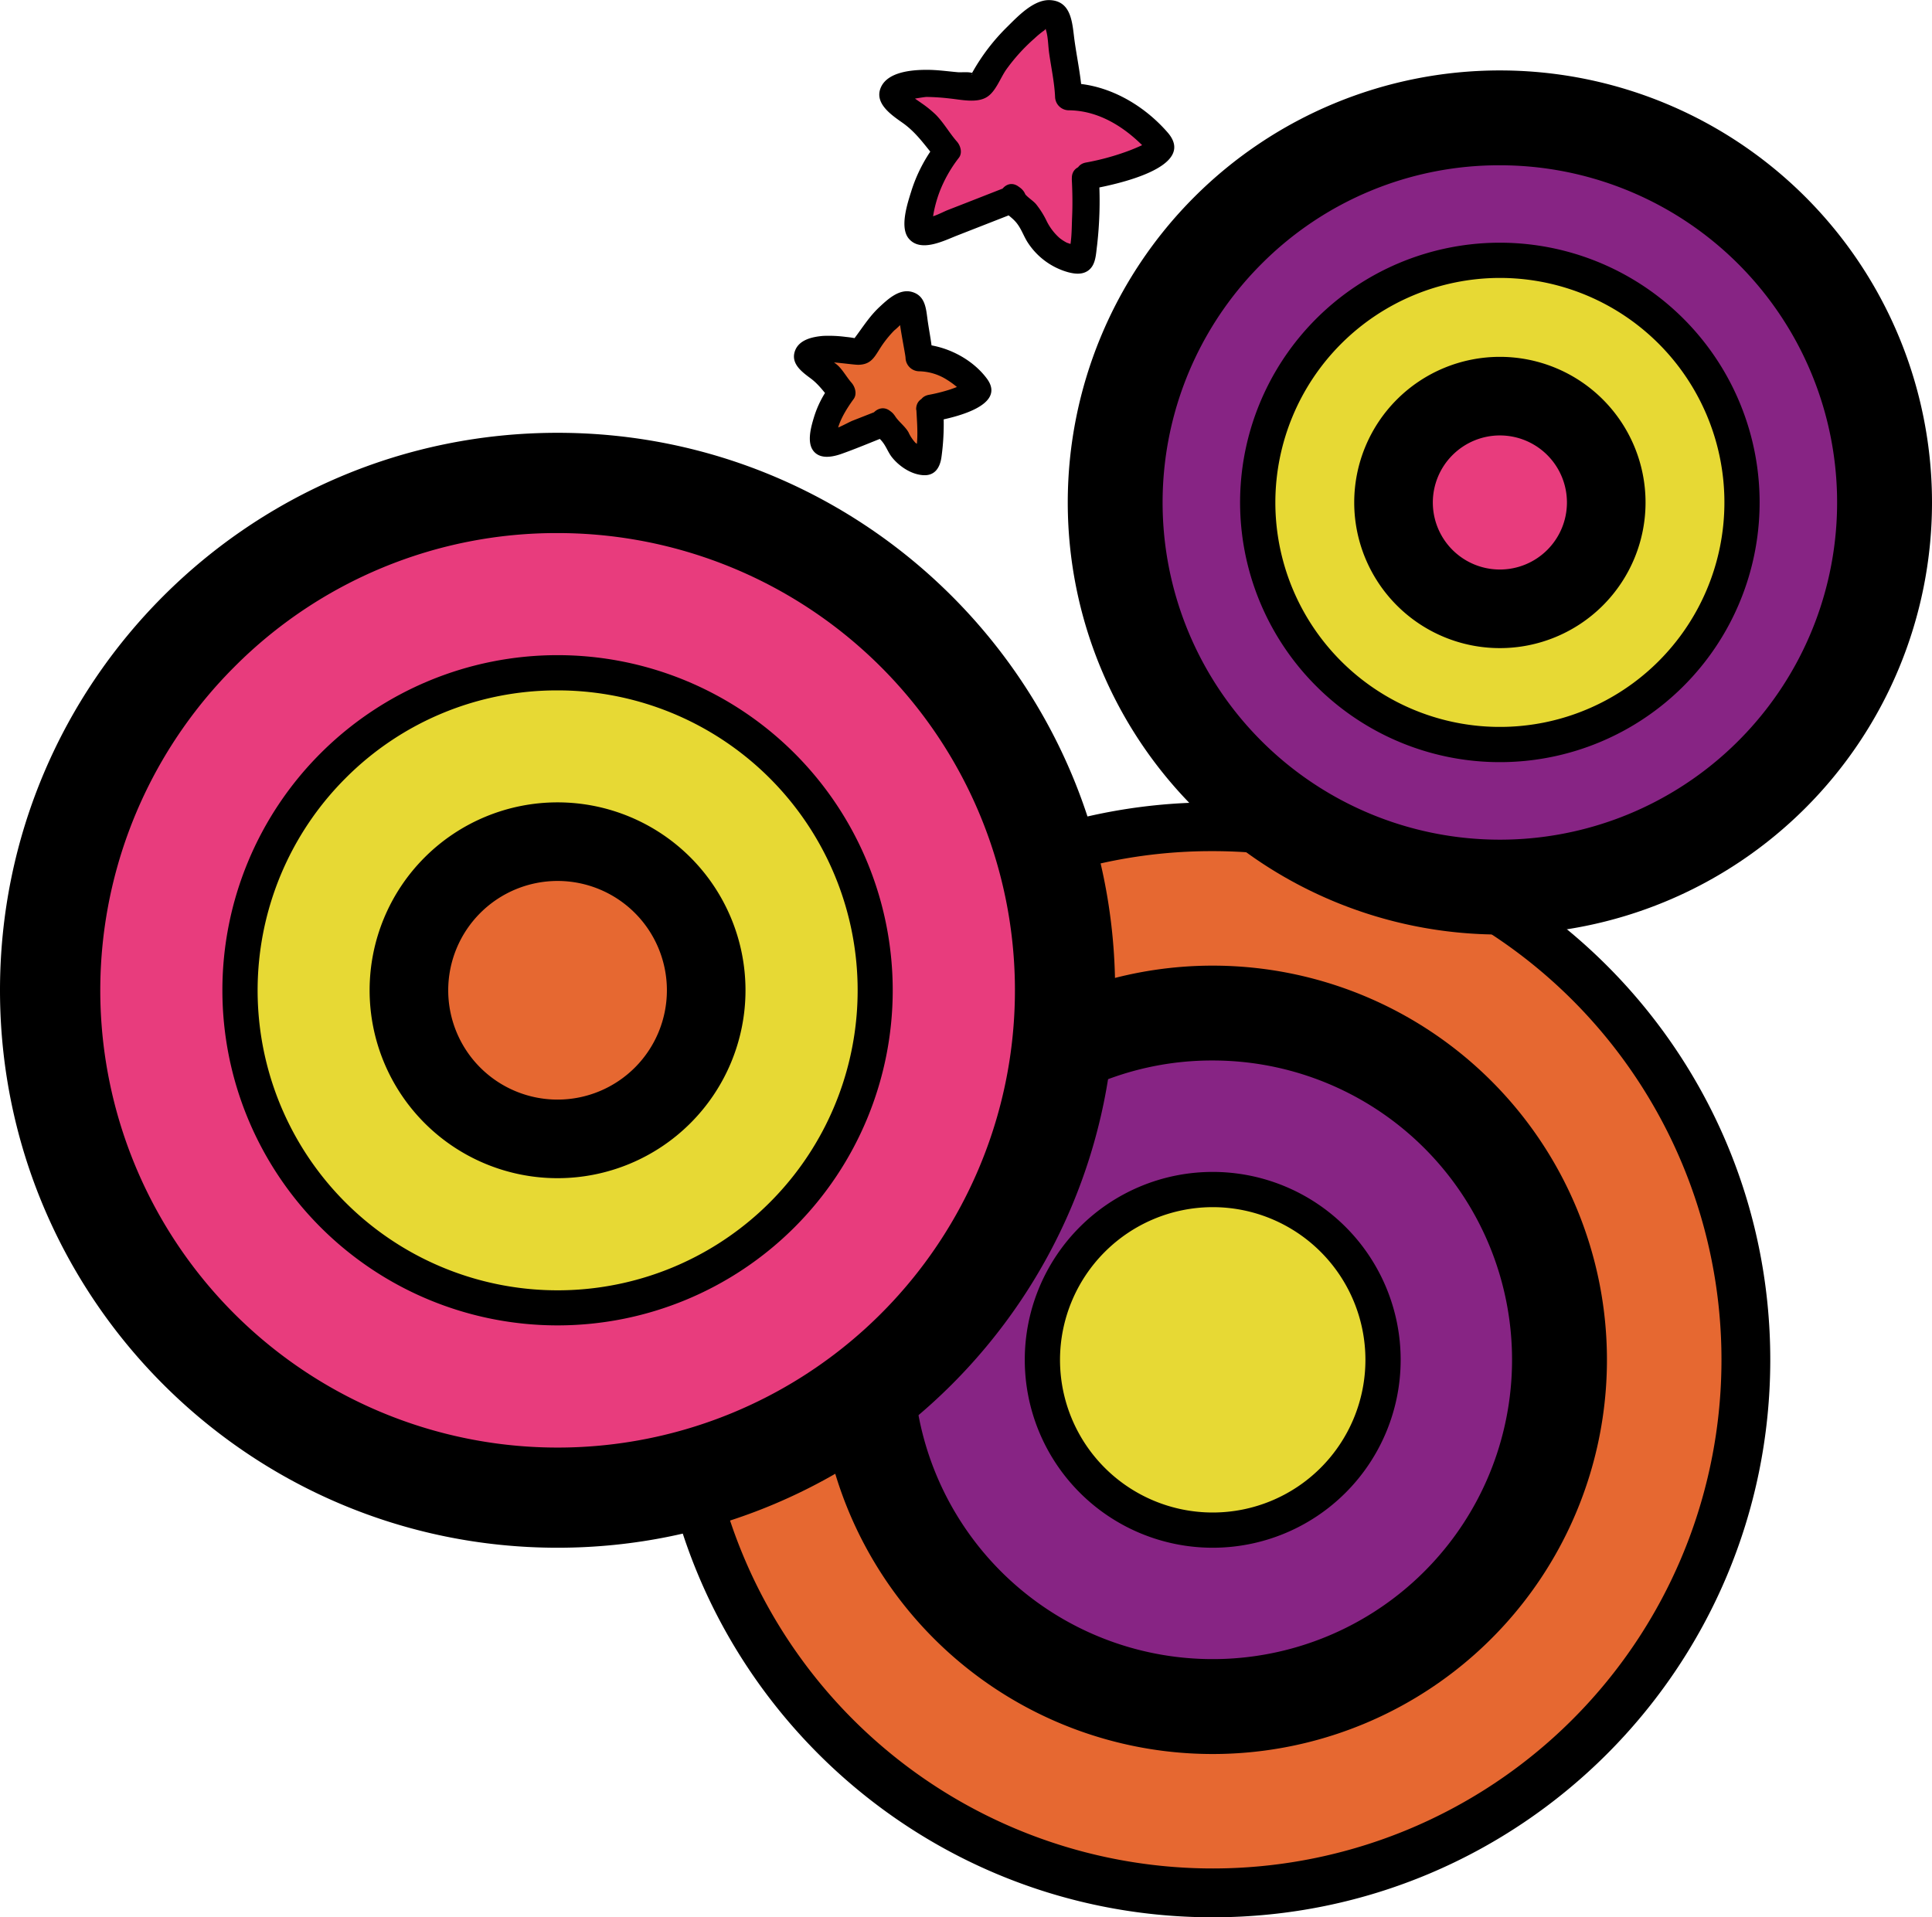 <svg xmlns="http://www.w3.org/2000/svg" viewBox="0 0 712.81 707.5"><defs><style>.a{fill:#e66831;}.b{fill:#000;}.c{fill:#872484;}.d{fill:#e7d934;}.e{fill:#e83c7d;}</style></defs><title>menu-decor</title><circle class="a" cx="582.48" cy="657.23" r="196.71" transform="translate(-429.18 448.93) rotate(-45)"/><path class="b" d="M582.48,469.52a187.7,187.7,0,1,1-132.74,55,186.52,186.52,0,0,1,132.74-55m0-18c-113.61,0-205.71,92.1-205.71,205.71s92.1,205.71,205.71,205.71,205.71-92.1,205.71-205.71-92.1-205.71-205.71-205.71Z" transform="translate(-135.05 -155.44)"/><circle class="c" cx="582.48" cy="657.23" r="127.96" transform="translate(-429.18 448.93) rotate(-45)"/><path class="b" d="M582.48,546.77a110.45,110.45,0,1,1-78.11,32.35,109.73,109.73,0,0,1,78.11-32.35m0-35A145.46,145.46,0,1,0,727.93,657.23,145.46,145.46,0,0,0,582.48,511.77Z" transform="translate(-135.05 -155.44)"/><path class="d" d="M582.48,720.07a62.84,62.84,0,1,1,62.84-62.84A62.92,62.92,0,0,1,582.48,720.07Z" transform="translate(-135.05 -155.44)"/><path class="b" d="M582.48,600.89a56.34,56.34,0,1,1-56.34,56.34,56.41,56.41,0,0,1,56.34-56.34m0-13a69.34,69.34,0,1,0,69.34,69.34,69.34,69.34,0,0,0-69.34-69.34Z" transform="translate(-135.05 -155.44)"/><circle class="e" cx="340.76" cy="520.86" r="187.21" transform="translate(-403.55 238.07) rotate(-45)"/><path class="b" d="M340.76,352.15a168.73,168.73,0,1,1-119.29,49.42,167.6,167.6,0,0,1,119.29-49.42m0-37c-113.61,0-205.71,92.1-205.71,205.71s92.1,205.71,205.71,205.71,205.71-92.1,205.71-205.71-92.1-205.71-205.71-205.71Z" transform="translate(-135.05 -155.44)"/><circle class="d" cx="340.76" cy="520.86" r="117.16" transform="translate(-379.51 577.4) rotate(-76.72)"/><path class="b" d="M340.76,410.2a110.69,110.69,0,1,1-78.24,32.42,109.95,109.95,0,0,1,78.24-32.42m0-13A123.66,123.66,0,1,0,464.42,520.86,123.67,123.67,0,0,0,340.76,397.2Z" transform="translate(-135.05 -155.44)"/><path class="a" d="M340.76,575.7a54.84,54.84,0,1,1,54.84-54.84A54.9,54.9,0,0,1,340.76,575.7Z" transform="translate(-135.05 -155.44)"/><path class="b" d="M340.76,480.52a40.34,40.34,0,1,1-40.34,40.34,40.38,40.38,0,0,1,40.34-40.34m0-29a69.34,69.34,0,1,0,69.34,69.34,69.35,69.35,0,0,0-69.34-69.34Z" transform="translate(-135.05 -155.44)"/><circle class="c" cx="553.38" cy="185.42" r="141.93"/><path class="b" d="M688.43,216.43a124.43,124.43,0,1,1-88,36.45,123.62,123.62,0,0,1,88-36.45m0-35A159.43,159.43,0,1,0,847.86,340.86,159.43,159.43,0,0,0,688.43,181.43Z" transform="translate(-135.05 -155.44)"/><circle class="d" cx="553.38" cy="185.42" r="89.34"/><path class="b" d="M688.43,258a82.84,82.84,0,1,1-82.84,82.83A82.93,82.93,0,0,1,688.43,258m0-13a95.84,95.84,0,1,0,95.83,95.83A95.83,95.83,0,0,0,688.43,245Z" transform="translate(-135.05 -155.44)"/><circle class="e" cx="553.38" cy="185.42" r="39.24"/><path class="b" d="M688.43,316.12a24.74,24.74,0,1,1-24.74,24.74,24.77,24.77,0,0,1,24.74-24.74m0-29a53.74,53.74,0,1,0,53.74,53.74,53.74,53.74,0,0,0-53.74-53.74Z" transform="translate(-135.05 -155.44)"/><path class="e" d="M535.48,221.38a137.74,137.74,0,0,1-1.21,28.41,2.23,2.23,0,0,1-.47,1.26,2.14,2.14,0,0,1-2,.31,20.83,20.83,0,0,1-13.34-9.05c-2.06-3.2-3.29-7-6.16-9.52-1.51-1.3-3.52-2.32-4.06-4.24l.49.36-26.2,10.25c-2.3.9-4.7,1.82-7.16,1.65a1.79,1.79,0,0,1-1.16-.4,2,2,0,0,1-.36-1.58,50.89,50.89,0,0,1,10.65-27.71l-.58-.66c-2.6-2.53-4.17-6-6.62-8.64-3.51-3.84-8.61-5.95-12.06-9.84a2.87,2.87,0,0,1-.84-1.6c-.07-1.14,1.1-1.94,2.15-2.39,4.5-1.92,9.56-2,14.44-1.66s9.74,1.19,14.63,1l1.33-.61a72.53,72.53,0,0,1,20.58-24.27,9.71,9.71,0,0,1,3.57-1.93,3.64,3.64,0,0,1,3.7,1.11,5.48,5.48,0,0,1,.81,2.55l3.65,26.26,0,.64c12.72-.26,24.37,7.41,33,16.74A3.05,3.05,0,0,1,563.4,210c-.08,1-1.1,1.68-2,2.14A88.07,88.07,0,0,1,537,220.2" transform="translate(-135.05 -155.44)"/><path class="b" d="M530.48,221.38c.25,4.74.33,9.49.12,14.24-.19,4.49-.05,9.86-1.62,14.1l2.3-3c1.31-.56-2.44-1.63-2.59-1.7a16.72,16.72,0,0,1-2.71-1.75,20.37,20.37,0,0,1-4.94-6.62,32.44,32.44,0,0,0-3.74-5.87c-1.39-1.63-3.83-2.83-4.73-4.77l-6.84,6.84.5.36,1.19-9.14-15.72,6.16-7,2.73c-2.24.88-6.63,3.48-9.15,2.62l3,2.29c.69,1.47.28.4.47-.72s.35-2.42.59-3.63a48.06,48.06,0,0,1,2.07-7.23,49.69,49.69,0,0,1,7.17-12.66c1.38-1.82.56-4.52-.79-6-2.75-3.15-4.81-6.88-7.74-9.85a40.9,40.9,0,0,0-5.23-4.24c-1.1-.79-2.24-1.52-3.31-2.35a15.91,15.91,0,0,1-1.89-1.59l-.46,2.68c.1.11,6.49-1.07,7.5-1.07a83.59,83.59,0,0,1,8.66.59c4.07.42,9.84,1.78,13.57-.55,3.26-2,4.94-7,7.15-10.15a67.84,67.84,0,0,1,10.44-11.5,32.71,32.71,0,0,1,3.34-2.77c1.43-1,.45-1.6.86-.32.82,2.6.79,5.73,1.17,8.44.74,5.33,1.95,10.81,2.2,16.19a5.09,5.09,0,0,0,5,5c9.78.05,18.44,4.83,25.5,11.32.79.73,1.56,1.47,2.31,2.23,1.11,1.11,1.84,3,1.7-.07.57-1.77.3-2.23-.79-1.39-.82.41-1.66.81-2.49,1.18-1.29.58-2.59,1.12-3.91,1.62a92.45,92.45,0,0,1-15.94,4.39c-6.32,1.17-3.64,10.81,2.66,9.64,7.64-1.43,38.78-7.73,27.5-20.72-9.08-10.45-22.52-18.13-36.54-18.2l5,5c-.32-6.88-1.87-13.9-2.82-20.72-.84-6.09-.91-14.51-9-14.93-6-.31-11.83,5.9-15.75,9.77a74.7,74.7,0,0,0-12.93,16.88c-.64.76-.54.92.29.48-.74.47-.84.4-.29-.21-1.41-.57-4-.19-5.49-.33-3.8-.34-7.58-.88-11.4-.87-5.37,0-14.11.69-16.78,6.26-2.85,6,3.83,10.42,8,13.36,5.45,3.88,8.54,8.92,12.88,13.87l-.78-6.06a56.64,56.64,0,0,0-9,17.41c-1.39,4.48-4.36,13.31-.91,17.43,4.4,5.26,13,.76,17.95-1.17l21.83-8.54c4.15-1.63,4.82-6.52,1.2-9.14l-.5-.36c-4.49-3.24-8.69,2.82-6.84,6.84,1.34,2.91,3.85,3.94,5.85,6.25s2.82,5.1,4.37,7.51a26.11,26.11,0,0,0,14.86,11c2.41.64,5.09,1,7.31-.47,3-2,3-6.09,3.44-9.34a144,144,0,0,0,.71-24.65c-.35-6.4-10.35-6.44-10,0Z" transform="translate(-135.05 -155.44)"/><path class="a" d="M478.15,306.71a88.2,88.2,0,0,1-.78,18.08,1.42,1.42,0,0,1-.29.81,1.37,1.37,0,0,1-1.27.19,13.21,13.21,0,0,1-8.48-5.76c-1.31-2-2.09-4.47-3.92-6-1-.83-2.25-1.48-2.59-2.71l.32.23L444.46,318a10.9,10.9,0,0,1-4.56,1.05,1.15,1.15,0,0,1-.74-.26,1.24,1.24,0,0,1-.22-1,32.43,32.43,0,0,1,6.77-17.64l-.37-.42c-1.65-1.61-2.65-3.79-4.21-5.49-2.23-2.45-5.48-3.79-7.67-6.27a1.83,1.83,0,0,1-.54-1c0-.73.7-1.24,1.37-1.53a19.56,19.56,0,0,1,9.19-1,85.47,85.47,0,0,0,9.31.64l.85-.38a46.13,46.13,0,0,1,13.1-15.45A6.28,6.28,0,0,1,469,268a2.32,2.32,0,0,1,2.35.71,3.29,3.29,0,0,1,.51,1.62L474.2,287l0,.41c8.09-.16,15.51,4.72,21,10.66a1.93,1.93,0,0,1,.68,1.34c0,.66-.7,1.07-1.28,1.37A55.83,55.83,0,0,1,479.12,306" transform="translate(-135.05 -155.44)"/><path class="b" d="M473.15,306.71c.26,5.34,1,12.47-.89,17.56l2.29-3c2.27-1-.72-1.48-1.78-2.47a14.59,14.59,0,0,1-2.54-3.86c-1.37-2.37-3.82-4-5.09-6.2l-6.84,6.84.31.23,1.2-9.14-10.19,4c-1.86.73-7.23,4-9.13,3.33l3.49,3.49c-1-4.56,3.54-11.4,6-14.78,1.37-1.85.57-4.52-.78-6.06-1.64-1.88-2.87-4.11-4.58-5.92-2.1-2.22-6-3.6-7.43-6.27v5.05c.62-1.39,12.42.6,14.62.54,4.93-.13,6-3.18,8.49-6.92a40.76,40.76,0,0,1,4.63-5.7,28.22,28.22,0,0,0,2.85-2.7l1.2-1-2-2.07c-.81.42,2.1,14.25,2.17,15.79a5.1,5.1,0,0,0,5,5,19.82,19.82,0,0,1,10.27,3.12,30.69,30.69,0,0,1,3.91,2.87c.77.67,1.52,1.37,2.24,2.1q1.85,2.1.45.24l.51-3.85c.58-1.08-.28,0-1.13.37-1.57.66-3.12,1.3-4.74,1.84a63.5,63.5,0,0,1-7.93,2c-6.32,1.21-3.64,10.85,2.65,9.64s26.25-5.5,18.8-15.6c-5.59-7.57-15.74-12.57-25-12.74l5,5c-.22-4.58-1.24-9.26-1.88-13.8-.59-4.24-.79-9-5.7-10.45-4.68-1.36-8.93,2.62-12.05,5.52-3.68,3.42-6.14,7.42-9.12,11.38-1.18,1.56.2.23.34.21a33.78,33.78,0,0,0-3.61-.53,48.26,48.26,0,0,0-8.41-.38c-4,.33-9,1.41-10.44,5.67-1.53,4.58,2.57,7.59,5.82,10s5.3,5.57,8,8.66l-.78-6.06a38.21,38.21,0,0,0-6,11.78c-1.05,3.48-2.71,9.2-.18,12.41s7.2,2.2,10.55,1c5.61-2,11.12-4.35,16.68-6.53,4.15-1.62,4.82-6.51,1.19-9.13l-.32-.23c-4.22-3.06-9.18,2.77-6.84,6.84,1.18,2,3,3.07,4.38,4.93s2,3.81,3.41,5.55c2.71,3.34,7.11,6.27,11.52,6.51,4.2.24,6.06-2.74,6.63-6.46a88,88,0,0,0,.71-17.62c-.33-6.4-10.33-6.44-10,0Z" transform="translate(-135.05 -155.44)"/></svg>